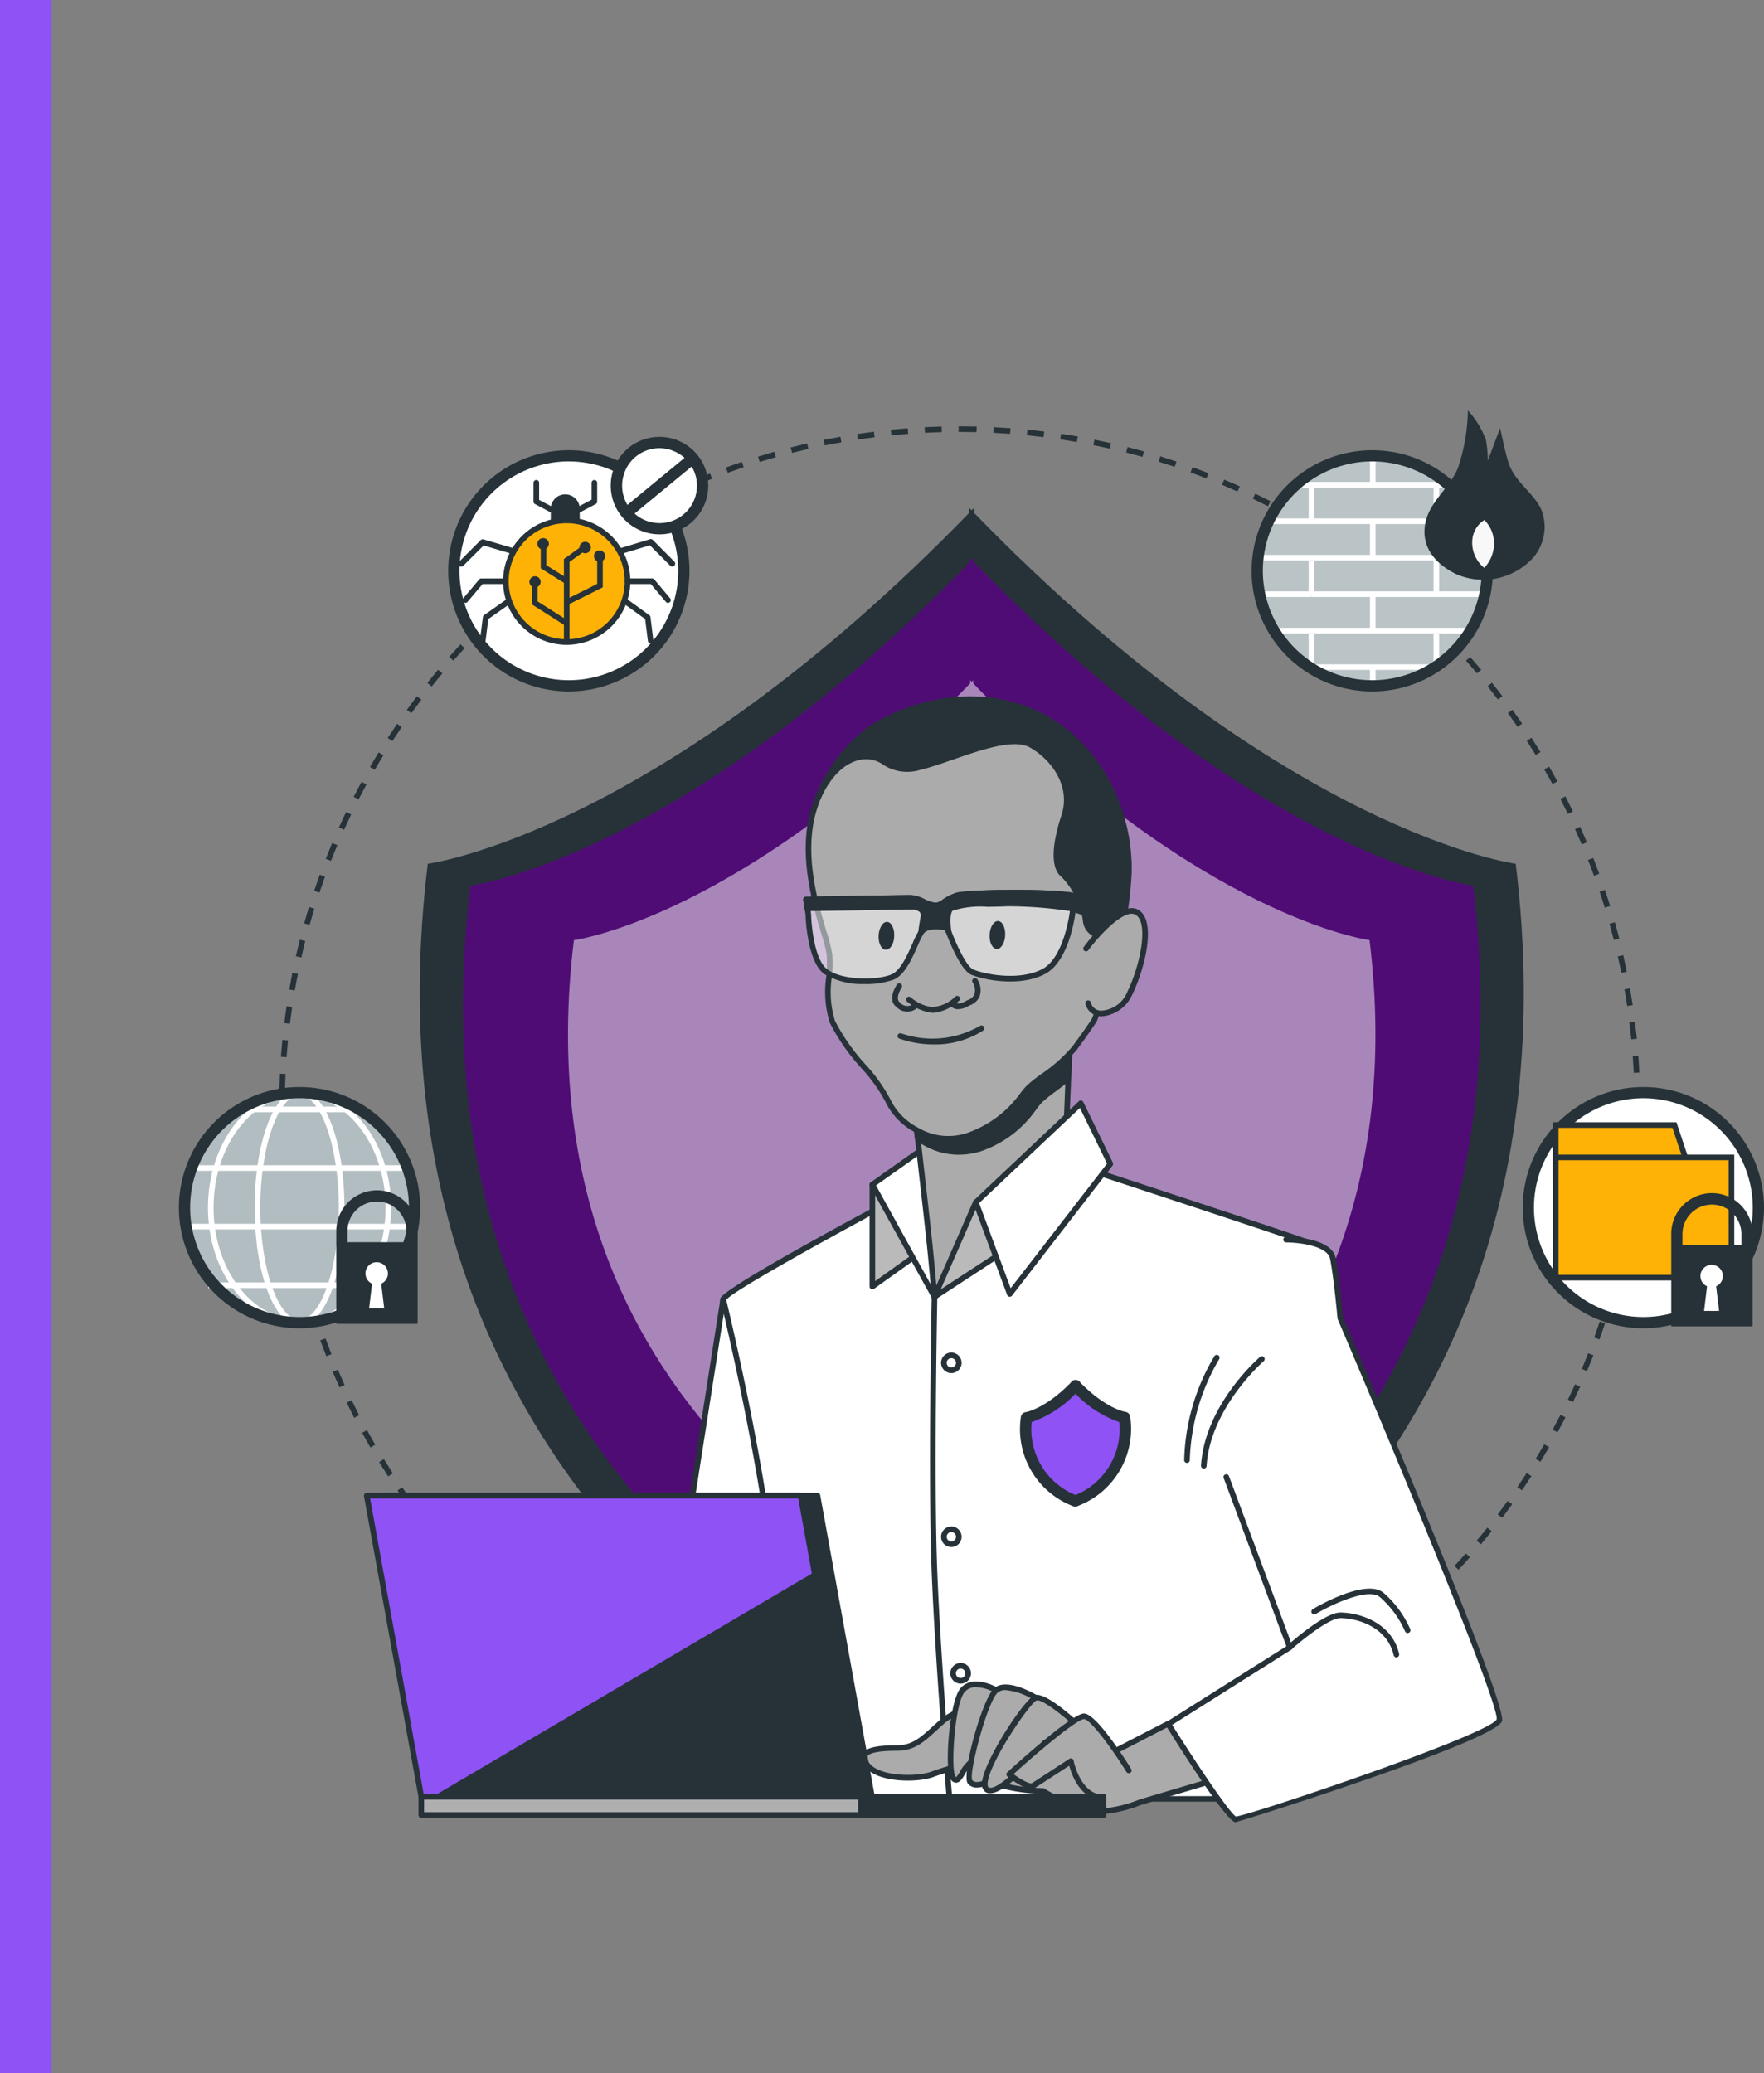 <svg xmlns="http://www.w3.org/2000/svg" xmlns:xlink="http://www.w3.org/1999/xlink" width="144.918" height="170.333" viewBox="0 0 144.918 170.333">
  <rect x="0" y="0" width="144.918" height="170.333" fill="#808080" stroke="none"/>
  <defs>
    <clipPath id="clip-path">
      <rect id="Rectángulo_373478" data-name="Rectángulo 373478" width="130.221" height="115.991" fill="none"/>
    </clipPath>
    <clipPath id="clip-path-3">
      <rect id="Rectángulo_373444" data-name="Rectángulo 373444" width="66.333" height="76.977" fill="none"/>
    </clipPath>
    <clipPath id="clip-path-4">
      <rect id="Rectángulo_373474" data-name="Rectángulo 373474" width="22.846" height="7.286" fill="none"/>
    </clipPath>
  </defs>
  <g id="Grupo_1083993" data-name="Grupo 1083993" transform="translate(-1157.082 -2160.126)">
    <rect id="Rectángulo_364982" data-name="Rectángulo 364982" width="4.246" height="170.333" transform="translate(1157.082 2160.126)" fill="#8f52f5"/>
    <g id="Grupo_1064171" data-name="Grupo 1064171" transform="translate(1171.779 2193.845)" clip-path="url(#clip-path)">
      <g id="Grupo_1064170" data-name="Grupo 1064170">
        <g id="Grupo_1064169" data-name="Grupo 1064169" clip-path="url(#clip-path)">
          <path id="Trazado_777266" data-name="Trazado 777266" d="M73.823,114.645h-.046q-.676,0-1.348-.016l.011-.461q.666.016,1.337.016Zm1.393-.018-.012-.461q.693-.017,1.382-.052l.023.46q-.694.035-1.393.053m-4.18-.048q-.7-.034-1.391-.084l.034-.46q.688.05,1.38.084Zm6.963-.09-.034-.46q.691-.052,1.377-.12l.046.458c-.461.047-.924.086-1.389.122m-9.742-.113q-.7-.068-1.386-.153l.057-.457q.684.084,1.374.152Zm12.516-.165-.058-.457q.688-.086,1.369-.188l.069.455q-.687.1-1.381.19m-15.283-.176q-.691-.1-1.376-.222l.079-.454q.68.118,1.364.22ZM83.53,113.8l-.08-.454q.682-.12,1.359-.256l.091.452q-.682.138-1.369.259m-20.784-.24q-.684-.137-1.363-.291l.1-.449q.672.152,1.351.288Zm23.517-.311-.1-.449q.675-.155,1.344-.325l.113.446q-.673.171-1.354.327m-26.235-.3q-.676-.171-1.346-.358l.124-.444q.664.185,1.336.355Zm28.936-.383-.125-.444q.667-.187,1.326-.391l.136.44q-.665.205-1.337.395m-31.62-.368q-.67-.205-1.332-.427l.147-.437q.657.221,1.321.424Zm34.283-.455-.148-.437q.657-.222,1.3-.458l.159.433q-.653.239-1.315.461M54.691,111.3q-.658-.239-1.308-.494l.168-.429q.645.253,1.3.49Zm39.554-.522-.169-.429q.643-.253,1.276-.521l.179.425q-.638.27-1.286.525m-42.157-.5q-.644-.272-1.281-.559l.19-.42q.631.286,1.27.555ZM96.8,109.7l-.19-.419q.629-.286,1.248-.584l.2.415q-.626.3-1.259.589m-47.262-.566q-.63-.3-1.251-.622l.211-.41q.615.315,1.24.617Zm49.765-.643-.211-.41q.613-.315,1.218-.645l.221.4q-.609.333-1.228.651m-52.25-.631q-.613-.335-1.218-.685l.231-.4q.6.347,1.207.678Zm54.691-.7-.231-.4q.6-.346,1.185-.706l.241.393q-.593.363-1.194.711m-57.108-.7q-.6-.365-1.181-.743l.25-.387q.581.375,1.172.737Zm59.479-.756-.25-.387q.58-.375,1.149-.764l.26.381q-.575.392-1.159.771M42.3,104.946q-.576-.393-1.142-.8l.269-.374q.561.4,1.133.794Zm64.121-.811-.27-.374q.56-.4,1.111-.821l.278.367q-.554.42-1.119.827m-66.385-.82q-.556-.422-1.1-.856l.288-.36q.541.431,1.092.85Zm68.6-.864-.287-.36q.539-.431,1.068-.875l.3.353q-.533.448-1.078.882m-70.782-.876q-.534-.448-1.057-.91l.305-.346q.519.458,1.048.9Zm72.915-.915-.305-.346q.518-.457,1.025-.927l.313.337q-.51.474-1.033.935m-75.006-.93q-.511-.474-1.01-.961l.322-.33q.5.483,1,.953Zm77.048-.966-.323-.33q.494-.482.978-.977l.329.323q-.486.5-.985.985m-79.044-.98q-.486-.5-.961-1.009l.338-.313q.47.508.953,1Zm80.99-1.015-.337-.313q.47-.506.928-1.025l.346.305q-.462.523-.936,1.033M31.869,95.744q-.46-.522-.909-1.056l.353-.3q.445.529.9,1.046ZM116.6,94.681l-.353-.3q.444-.528.876-1.069l.36.287q-.436.546-.884,1.079M30.078,93.613q-.435-.545-.856-1.1l.367-.279q.418.55.849,1.09Zm88.264-1.11-.367-.278q.417-.552.823-1.113l.373.269q-.407.566-.829,1.121M28.394,91.394q-.407-.564-.8-1.139l.38-.26q.39.57.793,1.13Zm91.579-1.155-.381-.26q.39-.571.766-1.152l.387.25q-.378.586-.772,1.162M26.823,89.1q-.378-.584-.742-1.177l.393-.241q.361.588.736,1.168Zm94.665-1.2-.394-.241q.362-.59.708-1.19l.4.231q-.35.6-.714,1.2m-96.12-1.17q-.348-.6-.682-1.212l.4-.221q.33.606.677,1.2Zm97.518-1.246-.4-.221q.332-.608.648-1.224l.41.211q-.319.622-.654,1.234M24.035,84.286q-.317-.617-.62-1.244l.415-.2q.3.621.615,1.233Zm100.128-1.292-.415-.2q.3-.624.586-1.256l.42.19q-.288.637-.591,1.266M22.826,81.784q-.286-.632-.557-1.273l.425-.179q.269.635.553,1.262Zm102.488-1.335-.425-.179q.269-.638.523-1.284l.429.168q-.256.651-.527,1.295M21.743,79.226q-.255-.648-.495-1.3l.433-.158q.237.651.49,1.292Zm104.591-1.38-.433-.158q.237-.651.458-1.309l.437.146q-.222.664-.461,1.321M20.787,76.607q-.223-.659-.429-1.326l.44-.136q.2.661.425,1.315Zm106.437-1.414-.441-.135q.2-.66.39-1.327l.444.125q-.189.671-.393,1.337M19.963,73.945q-.189-.669-.361-1.346l.447-.114q.171.671.359,1.335ZM127.976,72.51l-.447-.113q.169-.669.323-1.344l.449.1q-.155.681-.325,1.355m-108.7-1.266q-.155-.678-.294-1.363l.452-.092q.137.679.29,1.351Zm109.318-1.452-.452-.091q.136-.676.255-1.358l.454.079q-.12.688-.257,1.37M18.722,68.512q-.121-.685-.225-1.375l.456-.069q.1.685.223,1.364Zm110.35-1.466-.455-.068q.1-.682.186-1.369l.457.056q-.085.693-.188,1.381M18.307,65.756q-.086-.689-.156-1.385l.459-.046q.069.689.155,1.374ZM129.414,64.28l-.459-.046q.068-.686.118-1.377l.46.034q-.051.7-.12,1.389m-111.385-1.3q-.053-.693-.087-1.391l.46-.023q.035.691.086,1.38ZM129.618,61.5l-.46-.023q.033-.689.05-1.381l.461.012q-.017.7-.051,1.393M17.888,60.2q-.017-.695-.018-1.394h.461q0,.693.018,1.382Zm111.336-1.484q0-.693-.018-1.383l.461-.012q.017.695.018,1.394ZM18.346,57.423l-.461-.011q.017-.7.05-1.393l.46.022q-.033.689-.049,1.381m110.81-1.472q-.035-.692-.086-1.38l.46-.034q.051.693.086,1.391ZM18.478,54.662l-.46-.034q.05-.7.118-1.388l.459.045q-.067.687-.117,1.377m110.473-1.468q-.068-.69-.154-1.374l.457-.057q.086.69.155,1.385Zm-110.2-1.284-.457-.056q.085-.693.187-1.381l.456.068q-.1.682-.186,1.369m109.862-1.459q-.1-.685-.222-1.364l.454-.08q.12.685.224,1.375ZM19.152,49.177,18.7,49.1q.12-.688.256-1.37l.452.09q-.135.677-.254,1.359m108.979-1.448q-.136-.679-.29-1.351l.449-.1q.154.679.292,1.363ZM19.693,46.466l-.45-.1q.154-.681.325-1.356l.447.112q-.169.669-.321,1.345m107.825-1.433q-.17-.671-.358-1.335l.444-.125q.189.67.36,1.346ZM20.37,43.787l-.444-.124q.187-.672.392-1.337l.441.135q-.2.66-.389,1.327m106.4-1.413q-.2-.662-.424-1.316l.437-.147q.222.66.428,1.326ZM21.182,41.139l-.437-.146q.223-.664.46-1.321l.433.157q-.236.651-.457,1.31m104.707-1.386q-.237-.65-.49-1.292l.429-.169q.255.648.494,1.3ZM22.128,38.532l-.429-.168q.255-.652.526-1.3l.425.178q-.269.639-.522,1.285M124.88,37.185q-.268-.635-.551-1.262l.419-.19q.286.632.557,1.273ZM23.2,35.977l-.42-.19q.287-.637.59-1.266l.416.2q-.3.624-.585,1.257m100.542-1.3q-.3-.622-.614-1.234l.41-.211q.317.618.62,1.244ZM24.4,33.48l-.41-.21q.319-.622.653-1.234l.4.22q-.331.608-.647,1.224m98.082-1.258q-.331-.606-.676-1.2l.4-.231q.348.6.681,1.213ZM25.729,31.048l-.4-.23q.349-.6.713-1.2l.393.24q-.361.59-.707,1.19M121.1,29.834q-.362-.588-.736-1.168l.387-.25q.377.584.741,1.177ZM27.173,28.687l-.387-.25q.38-.586.772-1.162l.381.26q-.389.571-.766,1.153m92.434-1.169q-.39-.57-.793-1.131l.375-.269q.405.565.8,1.14ZM28.732,26.4l-.374-.269q.407-.566.828-1.122l.367.278q-.418.552-.822,1.113m89.262-1.123q-.418-.551-.848-1.091l.36-.287q.434.543.855,1.1ZM30.4,24.2l-.36-.288q.435-.545.883-1.079l.354.3q-.445.53-.876,1.071m85.869-1.078q-.444-.53-.9-1.047l.346-.3q.46.522.909,1.056ZM32.18,22.077l-.346-.3q.461-.523.935-1.034l.338.313q-.47.507-.927,1.026m82.264-1.031q-.47-.506-.953-1l.331-.322q.486.5.96,1.009Zm-80.385-1-.33-.322q.486-.5.985-.986l.323.33q-.5.483-.977.978m78.455-.983q-.5-.483-1-.954l.314-.337q.51.474,1.009.962Zm-76.478-.949-.314-.338q.51-.474,1.032-.935l.305.345q-.517.457-1.023.928m74.453-.933q-.518-.458-1.047-.9l.3-.353q.533.449,1.056.911Zm-72.383-.9-.3-.353q.532-.448,1.077-.883l.288.36q-.539.431-1.068.876m70.267-.883q-.541-.432-1.091-.85l.279-.367q.555.422,1.1.857Zm-68.11-.842-.279-.367q.554-.421,1.119-.828l.27.374q-.56.4-1.109.821m65.907-.831q-.561-.4-1.133-.8l.26-.38q.576.394,1.141.8ZM42.5,12.948l-.26-.381q.574-.393,1.158-.772l.251.387q-.579.375-1.149.766m61.383-.778q-.58-.376-1.171-.738l.241-.393q.6.364,1.181.744Zm-59.068-.724-.241-.393q.593-.363,1.194-.713l.231.4q-.6.346-1.185.707m56.708-.723q-.6-.347-1.207-.679l.222-.4q.612.335,1.216.685ZM47.2,10.062l-.221-.4q.609-.334,1.228-.652l.211.41q-.613.316-1.218.647M99.1,9.4q-.616-.317-1.24-.619l.2-.415q.629.3,1.25.623ZM49.654,8.8l-.2-.415q.625-.3,1.258-.59l.191.42q-.628.284-1.248.584M96.6,8.191q-.631-.285-1.27-.555l.179-.425q.644.272,1.281.56ZM52.163,7.662l-.179-.425q.638-.27,1.285-.526l.169.429q-.641.253-1.275.521m41.884-.549q-.645-.253-1.3-.491l.158-.433q.658.239,1.308.5ZM54.73,6.649l-.159-.433q.654-.239,1.315-.462l.148.437q-.655.221-1.3.459M91.44,6.164q-.657-.221-1.321-.425l.136-.441q.669.207,1.332.429Zm-34.092-.4-.136-.441q.664-.205,1.336-.4l.125.443q-.666.188-1.325.393m31.445-.417q-.664-.187-1.335-.357l.113-.447q.676.172,1.346.36ZM60.008,5.013l-.114-.447q.674-.172,1.355-.328l.1.449q-.675.155-1.344.325m26.107-.345q-.673-.153-1.352-.289l.091-.452q.684.138,1.363.292ZM62.7,4.4l-.092-.452q.682-.138,1.369-.26l.08.454q-.682.121-1.358.258m20.7-.273Q82.726,4,82.04,3.9l.068-.456q.691.1,1.376.223Zm-17.98-.208-.069-.456q.688-.1,1.381-.191l.058.457q-.688.086-1.369.189m15.246-.2q-.684-.085-1.373-.153l.045-.459q.7.068,1.385.154Zm-12.5-.144-.046-.459q.691-.07,1.388-.122l.035.46q-.691.052-1.377.121m9.753-.128q-.687-.05-1.379-.084l.023-.46q.7.035,1.391.085Zm-7-.08L70.9,2.9q.694-.035,1.393-.053l.012.461q-.693.017-1.381.053m4.236-.055q-.689-.017-1.382-.017h-.09V2.83h.089q.7,0,1.4.017Z" transform="translate(-9.633 -1.526)" fill="#263238"/>
          <path id="Trazado_777267" data-name="Trazado 777267" d="M132.954,46.634s-18.876-2.461-44.518-28.85V17.42l-.18.18-.175-.18v.364c-25.624,26.389-44.5,28.85-44.5,28.85-6.725,55.276,39.987,74.212,44.513,75.926v.129l.175-.065.18.065v-.129c4.526-1.715,51.238-20.673,44.509-75.926" transform="translate(-23.134 -9.39)" fill="#263238"/>
          <path id="Trazado_777268" data-name="Trazado 777268" d="M133.622,53.224S116.23,50.96,92.6,26.636V26.3l-.166.171-.161-.171v.336C68.633,50.974,51.247,53.224,51.247,53.224c-6.2,50.971,36.875,68.445,41.024,70.017v.12l.161-.06.166.06v-.12c4.172-1.572,47.242-19.046,41.024-70.017" transform="translate(-27.296 -14.177)" fill="#500c75"/>
          <g id="Grupo_1064165" data-name="Grupo 1064165" transform="translate(31.966 22.167)" opacity="0.5" style="isolation: isolate">
            <g id="Grupo_1064164" data-name="Grupo 1064164">
              <g id="Grupo_1064163" data-name="Grupo 1064163" clip-path="url(#clip-path-3)">
                <path id="Trazado_777269" data-name="Trazado 777269" d="M135.2,69.441s-13.828-1.784-32.556-21.088V48.09c-.041.041-.083.088-.129.129l-.129-.129v.263c-18.747,19.3-32.552,21.088-32.552,21.088-4.923,40.425,29.242,54.285,32.552,55.53v.1l.129-.051.129.051v-.1c3.314-1.245,37.475-15.105,32.556-55.53" transform="translate(-69.35 -48.09)" fill="#fff"/>
              </g>
            </g>
          </g>
          <path id="Trazado_777270" data-name="Trazado 777270" d="M58.449,8.09A9.449,9.449,0,1,1,49,17.539,9.449,9.449,0,0,1,58.449,8.09" transform="translate(-26.414 -4.361)" fill="#fff"/>
          <path id="Trazado_777271" data-name="Trazado 777271" d="M57.91,26.911A9.91,9.91,0,1,1,67.821,17a9.922,9.922,0,0,1-9.91,9.91m0-18.9A8.988,8.988,0,1,0,66.9,17,9,9,0,0,0,57.91,8.012" transform="translate(-25.875 -3.822)" fill="#263238"/>
          <path id="Trazado_777272" data-name="Trazado 777272" d="M68.658,18.767H66.28V16.149a1.189,1.189,0,1,1,2.378,0Z" transform="translate(-35.729 -8.064)" fill="#263238"/>
          <path id="Trazado_777273" data-name="Trazado 777273" d="M65.454,15.479a.243.243,0,0,1-.111-.028l-2.019-1.074a.221.221,0,0,1-.124-.2V12.63a.23.23,0,1,1,.461,0v1.406l1.9,1a.236.236,0,1,1-.106.461Z" transform="translate(-34.068 -6.684)" fill="#263238"/>
          <path id="Trazado_777274" data-name="Trazado 777274" d="M69.328,15.479a.237.237,0,1,1-.111-.461l1.9-1V12.63a.23.23,0,1,1,.461,0v1.544a.226.226,0,0,1-.12.2l-2.024,1.074a.213.213,0,0,1-.106.028" transform="translate(-37.214 -6.684)" fill="#263238"/>
          <path id="Trazado_777275" data-name="Trazado 777275" d="M63.277,19.6a5,5,0,1,1-5,5,5,5,0,0,1,5-5" transform="translate(-31.416 -10.566)" fill="#ffb206"/>
          <path id="Trazado_777276" data-name="Trazado 777276" d="M63.007,29.554a5.227,5.227,0,1,1,5.227-5.227,5.233,5.233,0,0,1-5.227,5.227m0-9.993a4.766,4.766,0,1,0,4.766,4.766,4.772,4.772,0,0,0-4.766-4.766" transform="translate(-31.147 -10.296)" fill="#263238"/>
          <path id="Trazado_777277" data-name="Trazado 777277" d="M50.018,25.224a.233.233,0,0,1-.166-.4l1.784-1.784a.236.236,0,0,1,.23-.055L54.3,23.7a.239.239,0,0,1-.129.461l-2.3-.678-1.673,1.669a.231.231,0,0,1-.175.069" transform="translate(-26.838 -12.387)" fill="#263238"/>
          <path id="Trazado_777278" data-name="Trazado 777278" d="M50.793,31.95a.23.23,0,0,1-.175-.378l1.309-1.549a.226.226,0,0,1,.175-.083h2.019a.23.23,0,0,1,0,.461H52.208l-1.24,1.466a.226.226,0,0,1-.175.083" transform="translate(-27.257 -16.139)" fill="#263238"/>
          <path id="Trazado_777279" data-name="Trazado 777279" d="M53.889,37.219h-.032a.235.235,0,0,1-.2-.258l.24-1.9a.235.235,0,0,1,.092-.161l1.871-1.314a.235.235,0,0,1,.323.055.231.231,0,0,1-.053.321h0l-1.788,1.258-.226,1.8a.23.23,0,0,1-.226.2" transform="translate(-28.924 -18.08)" fill="#263238"/>
          <path id="Trazado_777280" data-name="Trazado 777280" d="M82.739,25.2a.234.234,0,0,1-.166-.069l-1.687-1.687-2.3.7a.24.24,0,1,1-.134-.461l2.443-.738a.226.226,0,0,1,.23.055L82.9,24.786a.235.235,0,0,1,0,.327.229.229,0,0,1-.166.088" transform="translate(-42.194 -12.364)" fill="#263238"/>
          <path id="Trazado_777281" data-name="Trazado 777281" d="M83.018,31.95a.226.226,0,0,1-.175-.083L81.6,30.4H79.69a.23.23,0,0,1,0-.461h2.019a.244.244,0,0,1,.18.083l1.3,1.549a.226.226,0,0,1-.023.319l0,0a.215.215,0,0,1-.147.055" transform="translate(-42.834 -16.139)" fill="#263238"/>
          <path id="Trazado_777282" data-name="Trazado 777282" d="M81.344,37.18a.23.23,0,0,1-.226-.2l-.226-1.8L79.118,33.9a.23.23,0,0,1,.235-.4.218.218,0,0,1,.032.023l1.844,1.337a.236.236,0,0,1,.1.157l.235,1.9a.231.231,0,0,1-.2.258Z" transform="translate(-42.588 -18.042)" fill="#263238"/>
          <path id="Trazado_777283" data-name="Trazado 777283" d="M69.081,32.019H68.62V25.2l1.521-1.1.272.373-1.332.963Z" transform="translate(-36.99 -12.991)" fill="#263238"/>
          <path id="Trazado_777284" data-name="Trazado 777284" d="M69.363,29.951l-.2-.41L71.644,28.3V26.06h.461v2.521Z" transform="translate(-37.281 -14.048)" fill="#263238"/>
          <path id="Trazado_777285" data-name="Trazado 777285" d="M66.5,27.027,64.49,25.768V23.74h.461v1.775l1.8,1.12Z" transform="translate(-34.764 -12.797)" fill="#263238"/>
          <path id="Trazado_777286" data-name="Trazado 777286" d="M65.664,34.226,62.94,32.493V30.7H63.4v1.54l2.512,1.595Z" transform="translate(-33.928 -16.549)" fill="#263238"/>
          <path id="Trazado_777287" data-name="Trazado 777287" d="M64.37,22.76a.47.47,0,1,1-.47.47.47.47,0,0,1,.47-.47" transform="translate(-34.446 -12.269)" fill="#263238"/>
          <path id="Trazado_777288" data-name="Trazado 777288" d="M71.86,23.42a.47.47,0,1,1-.47.47.47.47,0,0,1,.47-.47" transform="translate(-38.483 -12.625)" fill="#263238"/>
          <path id="Trazado_777289" data-name="Trazado 777289" d="M74.9,25.421a.461.461,0,1,1-.461-.461.461.461,0,0,1,.461.461" transform="translate(-39.88 -13.455)" fill="#263238"/>
          <path id="Trazado_777290" data-name="Trazado 777290" d="M63.392,30.021a.461.461,0,1,1-.461-.461.461.461,0,0,1,.461.461" transform="translate(-33.675 -15.935)" fill="#263238"/>
          <path id="Trazado_777291" data-name="Trazado 777291" d="M78.237,8a3.535,3.535,0,1,1,2.018,4.574A3.535,3.535,0,0,1,78.237,8" transform="translate(-42.045 -3.097)" fill="#fff"/>
          <path id="Trazado_777292" data-name="Trazado 777292" d="M80.994,12.741a4.006,4.006,0,1,1,1.612-.342,4,4,0,0,1-1.612.342m-2.868-5.11h0A3.074,3.074,0,1,0,82.1,5.876a3.053,3.053,0,0,0-3.978,1.755" transform="translate(-41.504 -2.559)" fill="#263238"/>
          <rect id="Rectángulo_373445" data-name="Rectángulo 373445" width="6.772" height="0.922" transform="matrix(0.772, -0.636, 0.636, 0.772, 36.582, 7.982)" fill="#263238"/>
          <path id="Trazado_777293" data-name="Trazado 777293" d="M201.639,8.09a9.449,9.449,0,1,1-9.449,9.449,9.449,9.449,0,0,1,9.449-9.449" transform="translate(-103.602 -4.361)" fill="#bac3c6"/>
          <rect id="Rectángulo_373446" data-name="Rectángulo 373446" width="0.081" height="0.461" transform="translate(103.114 20.891) rotate(-31.053)" fill="#fff"/>
          <path id="Trazado_777294" data-name="Trazado 777294" d="M206.6,47.345a9.62,9.62,0,0,1-5.285-1.577l.253-.386a9.154,9.154,0,0,0,5.032,1.5Z" transform="translate(-108.52 -24.464)" fill="#fff"/>
          <path id="Trazado_777295" data-name="Trazado 777295" d="M228.222,16.194a9.228,9.228,0,0,0-2.2-2.923l.306-.345a9.693,9.693,0,0,1,2.313,3.068Z" transform="translate(-121.837 -6.968)" fill="#fff"/>
          <path id="Trazado_777296" data-name="Trazado 777296" d="M212.78,47.345v-.461a9.139,9.139,0,0,0,5.027-1.5l.253.385a9.6,9.6,0,0,1-5.28,1.577" transform="translate(-114.701 -24.464)" fill="#fff"/>
          <path id="Trazado_777297" data-name="Trazado 777297" d="M224.089,42.256l-.256-.383A9.306,9.306,0,0,0,226.6,38.99l.394.24a9.776,9.776,0,0,1-2.9,3.026" transform="translate(-120.659 -21.018)" fill="#fff"/>
          <path id="Trazado_777298" data-name="Trazado 777298" d="M230.226,35.813l-.393-.242A9.032,9.032,0,0,0,231,32.649l.451.094a9.5,9.5,0,0,1-1.223,3.07" transform="translate(-123.893 -17.6)" fill="#fff"/>
          <path id="Trazado_777299" data-name="Trazado 777299" d="M197.837,42.349a9.776,9.776,0,0,1-2.974-3.069l.393-.24a9.319,9.319,0,0,0,2.833,2.923Z" transform="translate(-105.042 -21.045)" fill="#fff"/>
          <path id="Trazado_777300" data-name="Trazado 777300" d="M199.174,10.371l-.306-.344a9.633,9.633,0,0,1,6.407-2.437h.006v.461h-.006a9.174,9.174,0,0,0-6.1,2.32" transform="translate(-107.201 -4.091)" fill="#fff"/>
          <path id="Trazado_777301" data-name="Trazado 777301" d="M218.882,10.371a9.172,9.172,0,0,0-6.1-2.32h0V7.59h0a9.631,9.631,0,0,1,6.407,2.437Z" transform="translate(-114.701 -4.091)" fill="#fff"/>
          <path id="Trazado_777302" data-name="Trazado 777302" d="M232.811,29.311l-.451-.094a9.179,9.179,0,0,0,.194-1.871,8.973,8.973,0,0,0-.067-1.05l.457-.056a9.384,9.384,0,0,1,.071,1.105,9.655,9.655,0,0,1-.2,1.966" transform="translate(-125.256 -14.144)" fill="#fff"/>
          <path id="Trazado_777303" data-name="Trazado 777303" d="M231.645,22.7a9.036,9.036,0,0,0-.845-2.922l.415-.2a9.491,9.491,0,0,1,.888,3.07Z" transform="translate(-124.415 -10.556)" fill="#fff"/>
          <path id="Trazado_777304" data-name="Trazado 777304" d="M191.949,29.311a9.631,9.631,0,0,1-.2-1.965,9.454,9.454,0,0,1,.066-1.105l.457.054a9.167,9.167,0,0,0,.126,2.922Z" transform="translate(-103.364 -14.145)" fill="#fff"/>
          <path id="Trazado_777305" data-name="Trazado 777305" d="M194.265,16.145l-.416-.2a9.681,9.681,0,0,1,2.313-3.068l.306.345a9.211,9.211,0,0,0-2.2,2.923" transform="translate(-104.496 -6.941)" fill="#fff"/>
          <path id="Trazado_777306" data-name="Trazado 777306" d="M192.381,22.706l-.458-.053a9.607,9.607,0,0,1,.888-3.069l.415.2a9.164,9.164,0,0,0-.845,2.923" transform="translate(-103.458 -10.557)" fill="#fff"/>
          <path id="Trazado_777307" data-name="Trazado 777307" d="M193.4,35.861a9.6,9.6,0,0,1-1.223-3.07l.451-.094A9.142,9.142,0,0,0,193.8,35.62Z" transform="translate(-103.597 -17.626)" fill="#fff"/>
          <rect id="Rectángulo_373447" data-name="Rectángulo 373447" width="6.255" height="0.461" transform="translate(98.08 5.877)" fill="#fff"/>
          <rect id="Rectángulo_373448" data-name="Rectángulo 373448" width="6.26" height="0.461" transform="translate(91.82 5.877)" fill="#fff"/>
          <rect id="Rectángulo_373449" data-name="Rectángulo 373449" width="17.032" height="0.461" transform="translate(89.561 8.873)" fill="#fff"/>
          <rect id="Rectángulo_373450" data-name="Rectángulo 373450" width="18.765" height="0.461" transform="translate(88.694 11.869)" fill="#fff"/>
          <rect id="Rectángulo_373451" data-name="Rectángulo 373451" width="4.028" height="0.461" transform="translate(103.302 14.865)" fill="#fff"/>
          <rect id="Rectángulo_373452" data-name="Rectángulo 373452" width="4.222" height="0.461" transform="translate(88.824 14.865)" fill="#fff"/>
          <rect id="Rectángulo_373453" data-name="Rectángulo 373453" width="10.256" height="0.461" transform="translate(93.046 14.865)" fill="#fff"/>
          <rect id="Rectángulo_373454" data-name="Rectángulo 373454" width="16.119" height="0.461" transform="translate(90.017 17.861)" fill="#fff"/>
          <rect id="Rectángulo_373455" data-name="Rectángulo 373455" width="0.069" height="0.461" transform="translate(103.233 20.858)" fill="#fff"/>
          <rect id="Rectángulo_373456" data-name="Rectángulo 373456" width="5.153" height="0.461" transform="translate(98.079 20.858)" fill="#fff"/>
          <rect id="Rectángulo_373457" data-name="Rectángulo 373457" width="0.125" height="0.461" transform="translate(92.921 20.858)" fill="#fff"/>
          <rect id="Rectángulo_373458" data-name="Rectángulo 373458" width="5.033" height="0.461" transform="translate(93.046 20.858)" fill="#fff"/>
          <rect id="Rectángulo_373459" data-name="Rectángulo 373459" width="0.461" height="2.378" transform="translate(97.849 3.729)" fill="#fff"/>
          <rect id="Rectángulo_373460" data-name="Rectángulo 373460" width="0.461" height="2.766" transform="translate(103.071 6.338)" fill="#fff"/>
          <rect id="Rectángulo_373461" data-name="Rectángulo 373461" width="0.461" height="2.766" transform="translate(92.815 6.338)" fill="#fff"/>
          <rect id="Rectángulo_373462" data-name="Rectángulo 373462" width="0.461" height="2.849" transform="translate(97.849 9.219)" fill="#fff"/>
          <rect id="Rectángulo_373463" data-name="Rectángulo 373463" width="0.461" height="2.752" transform="translate(103.071 12.344)" fill="#fff"/>
          <rect id="Rectángulo_373464" data-name="Rectángulo 373464" width="0.461" height="2.752" transform="translate(92.815 12.344)" fill="#fff"/>
          <rect id="Rectángulo_373465" data-name="Rectángulo 373465" width="0.461" height="2.849" transform="translate(97.849 15.211)" fill="#fff"/>
          <rect id="Rectángulo_373466" data-name="Rectángulo 373466" width="0.461" height="1.54" transform="translate(97.849 21.088)" fill="#fff"/>
          <rect id="Rectángulo_373467" data-name="Rectángulo 373467" width="0.461" height="2.71" transform="translate(103.071 18.336)" fill="#fff"/>
          <path id="Trazado_777308" data-name="Trazado 777308" d="M224.071,45.7h-.461l.461-.041Z" transform="translate(-120.539 -24.614)" fill="#fff"/>
          <rect id="Rectángulo_373468" data-name="Rectángulo 373468" width="0.461" height="2.752" transform="translate(92.815 18.336)" fill="#fff"/>
          <path id="Trazado_777309" data-name="Trazado 777309" d="M201.1,26.911a9.91,9.91,0,1,1,9.91-9.91,9.922,9.922,0,0,1-9.91,9.91m0-18.9A8.988,8.988,0,1,0,210.088,17,9,9,0,0,0,201.1,8.012" transform="translate(-103.062 -3.822)" fill="#263238"/>
          <path id="Trazado_777310" data-name="Trazado 777310" d="M230.678,12.353a5.551,5.551,0,0,1-6.066,1.1c-1.581-.774-2.853-2.079-2.577-4s1.991-2.982,2.71-4.715A15.863,15.863,0,0,0,225.566,0a7.407,7.407,0,0,1,1.484,2.434,11.25,11.25,0,0,1,.157,1.692l1-2.669c.221.922.4,1.89.682,2.8.507,1.59,1.941,2.392,2.66,3.784a3.844,3.844,0,0,1-.871,4.314" transform="translate(-119.67)" fill="#263238"/>
          <path id="Trazado_777311" data-name="Trazado 777311" d="M231.2,23.463a3.021,3.021,0,0,1-1.217-2.669c.29-1.553,1.263-1.844,1.263-1.844a2.945,2.945,0,0,1,.973,2.332,3.152,3.152,0,0,1-1.019,2.18" transform="translate(-123.956 -10.215)" fill="#f8f8f8"/>
          <path id="Trazado_777312" data-name="Trazado 777312" d="M230.933,23.423a.232.232,0,0,1-.137-.045,3.22,3.22,0,0,1-1.306-2.9,2.393,2.393,0,0,1,1.423-2.022.228.228,0,0,1,.22.049,3.163,3.163,0,0,1,1.049,2.515,3.359,3.359,0,0,1-1.093,2.339.231.231,0,0,1-.156.061m0-4.472a2.142,2.142,0,0,0-.988,1.614,2.661,2.661,0,0,0,.979,2.316,2.9,2.9,0,0,0,.8-1.88,2.7,2.7,0,0,0-.791-2.05" transform="translate(-123.686 -9.945)" fill="#263238"/>
          <path id="Trazado_777313" data-name="Trazado 777313" d="M10.449,121.59A9.449,9.449,0,1,1,1,131.039a9.449,9.449,0,0,1,9.449-9.449" transform="translate(-0.539 -65.544)" fill="#b2bdc1"/>
          <path id="Trazado_777314" data-name="Trazado 777314" d="M12.7,140.45c-4.15,0-7.527-4.342-7.527-9.68s3.377-9.68,7.527-9.68,7.527,4.342,7.527,9.68-3.377,9.68-7.527,9.68m0-18.9c-3.9,0-7.066,4.136-7.066,9.219s3.17,9.219,7.066,9.219,7.066-4.136,7.066-9.219-3.17-9.219-7.066-9.219" transform="translate(-2.787 -65.275)" fill="#fff"/>
          <path id="Trazado_777315" data-name="Trazado 777315" d="M17.188,140.45c-2.068,0-3.688-4.252-3.688-9.68s1.62-9.68,3.688-9.68,3.688,4.252,3.688,9.68-1.62,9.68-3.688,9.68m0-18.9c-1.749,0-3.227,4.222-3.227,9.219s1.478,9.219,3.227,9.219,3.227-4.222,3.227-9.219-1.478-9.219-3.227-9.219" transform="translate(-7.277 -65.275)" fill="#fff"/>
          <rect id="Rectángulo_373469" data-name="Rectángulo 373469" width="9.694" height="0.461" transform="translate(4.987 57.198)" fill="#fff"/>
          <rect id="Rectángulo_373470" data-name="Rectángulo 373470" width="17.774" height="0.461" transform="translate(0.95 62.011)" fill="#fff"/>
          <rect id="Rectángulo_373471" data-name="Rectángulo 373471" width="18.747" height="0.461" transform="translate(0.461 66.823)" fill="#fff"/>
          <rect id="Rectángulo_373472" data-name="Rectángulo 373472" width="14.865" height="0.461" transform="translate(2.402 71.64)" fill="#fff"/>
          <path id="Trazado_777316" data-name="Trazado 777316" d="M9.91,140.41a9.91,9.91,0,1,1,9.91-9.91,9.922,9.922,0,0,1-9.91,9.91m0-18.9A8.988,8.988,0,1,0,18.9,130.5a9,9,0,0,0-8.988-8.988" transform="translate(0 -65.005)" fill="#263238"/>
          <path id="Trazado_777317" data-name="Trazado 777317" d="M31.392,139a3.347,3.347,0,0,0-3.342,3.342v7.629h6.684v-7.606A3.346,3.346,0,0,0,31.406,139h-.014m-2.42,4.264v-.922a2.42,2.42,0,1,1,4.84,0v.922Z" transform="translate(-15.121 -74.929)" fill="#263238"/>
          <path id="Trazado_777318" data-name="Trazado 777318" d="M35.094,152.733a.922.922,0,1,0-1.3.848l-.244,2.024h1.24l-.244-2.024a.922.922,0,0,0,.553-.848" transform="translate(-17.924 -81.84)" fill="#fff"/>
          <path id="Trazado_777319" data-name="Trazado 777319" d="M249.959,121.59a9.449,9.449,0,1,1-9.449,9.449,9.449,9.449,0,0,1,9.449-9.449" transform="translate(-129.649 -65.544)" fill="#fff"/>
          <path id="Trazado_777320" data-name="Trazado 777320" d="M249.42,140.41a9.91,9.91,0,1,1,9.91-9.91,9.922,9.922,0,0,1-9.91,9.91m0-18.9a8.988,8.988,0,1,0,8.988,8.988,9,9,0,0,0-8.988-8.988" transform="translate(-129.11 -65.005)" fill="#263238"/>
          <path id="Trazado_777321" data-name="Trazado 777321" d="M256.66,131.929H245.39V127.37h9.754Z" transform="translate(-132.279 -68.66)" fill="#ffb206"/>
          <path id="Trazado_777322" data-name="Trazado 777322" d="M256.71,131.89H244.89v-5.02h10.15Zm-11.359-.461h10.72l-1.363-4.1h-9.357Z" transform="translate(-132.01 -68.39)" fill="#263238"/>
          <rect id="Rectángulo_373473" data-name="Rectángulo 373473" width="14.437" height="9.878" transform="translate(113.111 61.37)" fill="#ffb206"/>
          <path id="Trazado_777323" data-name="Trazado 777323" d="M259.788,142.979h-14.9V132.64h14.9Zm-14.437-.461h13.976V133.1H245.351Z" transform="translate(-132.01 -71.501)" fill="#263238"/>
          <path id="Trazado_777324" data-name="Trazado 777324" d="M269.322,139.5a3.347,3.347,0,0,0-3.342,3.342v7.606h6.684v-7.583a3.346,3.346,0,0,0-3.328-3.365h-.014m-2.42,4.287v-.922a2.42,2.42,0,0,1,4.84,0v.922Z" transform="translate(-143.379 -75.199)" fill="#263238"/>
          <path id="Trazado_777325" data-name="Trazado 777325" d="M273.024,153.2a.922.922,0,1,0-1.3.848l-.244,2.024h1.235l-.244-2.024a.922.922,0,0,0,.553-.848" transform="translate(-146.182 -82.091)" fill="#fff"/>
          <path id="Trazado_777326" data-name="Trazado 777326" d="M113.26,136.139s-15.981,8.449-16.29,9.371,2.3,18.286,3.227,24.43a121.048,121.048,0,0,1,1.079,14v2.614h42.407s3.07-45.02,2-45.481-19.821-6.605-19.821-6.605Z" transform="translate(-52.259 -72.487)" fill="#fff"/>
          <path id="Trazado_777327" data-name="Trazado 777327" d="M143.419,186.517H101.012a.231.231,0,0,1-.23-.23v-2.614A121.238,121.238,0,0,0,99.705,169.7l-.049-.328c-2.445-16.3-3.393-23.534-3.168-24.206.314-.937,12.633-7.51,16.4-9.5a.215.215,0,0,1,.077-.024l12.6-1.669a.222.222,0,0,1,.1.01c.766.251,18.769,6.153,19.84,6.613.307.131.82.352-.456,23.138-.626,11.185-1.393,22.458-1.4,22.57a.231.231,0,0,1-.23.215m-42.176-.23h0Zm0-.23H143.2c1.186-17.429,2.7-43.508,2.069-45.06-1.459-.578-18.637-6.212-19.7-6.56l-12.5,1.656c-6.041,3.195-15.737,8.51-16.147,9.234-.266.936,2.336,18.28,3.192,23.979l.05.331a121.671,121.671,0,0,1,1.081,14.033Z" transform="translate(-51.996 -72.217)" fill="#263238"/>
          <path id="Trazado_777328" data-name="Trazado 777328" d="M159.09,176.427s-1.7-.217-4.01-2.6v0c-2.3,2.378-4.01,2.6-4.01,2.6a6.336,6.336,0,0,0,4.01,6.845,6.341,6.341,0,0,0,4.01-6.845" transform="translate(-81.403 -93.688)" fill="#8f52f5"/>
          <path id="Trazado_777329" data-name="Trazado 777329" d="M154.477,183.2a.279.279,0,0,1-.088,0,.46.46,0,0,1-.157-.051,6.771,6.771,0,0,1-4.25-7.311.461.461,0,0,1,.4-.4s1.572-.249,3.688-2.415a.485.485,0,0,1,.336-.226.423.423,0,0,1,.24.028.483.483,0,0,1,.235.2c2.107,2.139,3.655,2.388,3.688,2.388a.461.461,0,0,1,.392.4,6.772,6.772,0,0,1-4.236,7.306.492.492,0,0,1-.249.078m-3.609-6.942a5.836,5.836,0,0,0,3.6,5.992,5.845,5.845,0,0,0,3.6-5.992,9.079,9.079,0,0,1-3.6-2.332A9.074,9.074,0,0,1,150.868,176.254Z" transform="translate(-80.81 -93.142)" fill="#263238"/>
          <path id="Trazado_777330" data-name="Trazado 777330" d="M135.474,199.178a.23.23,0,0,1-.229-.211c-.01-.109-.931-11-1.232-18.6s0-22.492,0-22.641a.239.239,0,0,1,.235-.226.231.231,0,0,1,.226.235c0,.15-.3,15.025,0,22.614s1.221,18.471,1.23,18.58a.231.231,0,0,1-.21.249h-.02" transform="translate(-72.168 -84.902)" fill="#263238"/>
          <path id="Trazado_777331" data-name="Trazado 777331" d="M136.684,169.607a.844.844,0,1,1,.844-.844.845.845,0,0,1-.844.844m0-1.226a.383.383,0,1,0,.383.383.383.383,0,0,0-.383-.383" transform="translate(-73.226 -90.519)" fill="#263238"/>
          <path id="Trazado_777332" data-name="Trazado 777332" d="M136.953,199.42a.613.613,0,1,1-.613.613.613.613,0,0,1,.613-.613" transform="translate(-73.495 -107.499)" fill="#fff"/>
          <path id="Trazado_777333" data-name="Trazado 777333" d="M136.684,200.607a.844.844,0,1,1,.844-.844.845.845,0,0,1-.844.844m0-1.226a.383.383,0,1,0,.383.383.383.383,0,0,0-.383-.383" transform="translate(-73.226 -107.229)" fill="#263238"/>
          <path id="Trazado_777334" data-name="Trazado 777334" d="M139.225,224.368a.618.618,0,1,1-.618-.618h0a.618.618,0,0,1,.613.618" transform="translate(-74.385 -120.614)" fill="#fff"/>
          <path id="Trazado_777335" data-name="Trazado 777335" d="M138.338,224.946a.848.848,0,1,1,.848-.848.849.849,0,0,1-.848.848m0-1.235a.387.387,0,1,0,.384.387.388.388,0,0,0-.384-.387" transform="translate(-74.115 -120.345)" fill="#263238"/>
          <path id="Trazado_777336" data-name="Trazado 777336" d="M147.119,232.246l-4.766,2.457s-5.992-3.84-7.988-4-4.457.157-5.84,1.383-2.148,2.153-3.688,2.153-3.379.152-2.457,1.383,4.148,1.231,5.379.77,3.07-.922,3.07-.922a5,5,0,0,0,2.614,1.844,14.567,14.567,0,0,0,3.379.461s2.922,1.844,4.766,1.687a11.02,11.02,0,0,0,3.227-.765l5.683-1.692s-1.535-3.688-3.379-4.762" transform="translate(-65.837 -124.344)" fill="#ababab"/>
          <path id="Trazado_777337" data-name="Trazado 777337" d="M141.088,239.437c-1.767,0-4.2-1.447-4.6-1.7a14.822,14.822,0,0,1-3.369-.467,5.258,5.258,0,0,1-2.647-1.805c-.46.119-1.894.5-2.9.876-1.341.5-4.644.489-5.645-.847a.966.966,0,0,1-.222-1.026c.254-.508,1.111-.726,2.863-.726,1.236,0,1.932-.636,2.986-1.6.173-.158.355-.324.548-.5,1.838-1.63,5.066-1.515,6.011-1.44,1.9.149,7.123,3.416,7.982,3.96l4.648-2.4a.228.228,0,0,1,.222.006c1.888,1.1,3.411,4.719,3.476,4.872a.232.232,0,0,1-.147.31l-5.684,1.691a11.149,11.149,0,0,1-3.273.774c-.081.007-.164.011-.248.011m-10.529-4.462a.23.23,0,0,1,.186.094,4.79,4.79,0,0,0,2.493,1.759,14.336,14.336,0,0,0,3.317.451.231.231,0,0,1,.119.035c.028.018,2.876,1.8,4.624,1.652a10.76,10.76,0,0,0,3.159-.75l5.454-1.624c-.361-.8-1.624-3.418-3.073-4.351l-4.65,2.4a.232.232,0,0,1-.23-.011c-.059-.038-5.966-3.811-7.882-3.961-1.851-.143-4.316.126-5.669,1.326-.192.17-.372.334-.543.491-1.093,1-1.882,1.719-3.3,1.719-1.831,0-2.343.256-2.451.471-.075.151.056.379.179.543.835,1.115,3.9,1.147,5.114.692,1.229-.46,3.02-.911,3.1-.93a.23.23,0,0,1,.056-.007" transform="translate(-65.567 -124.077)" fill="#263238"/>
          <path id="Trazado_777338" data-name="Trazado 777338" d="M141.288,227.529s-1.844-1.079-2.766,0-1.231,6.605-.77,7.218.77-.765,1.383-1.226,2.153-5.992,2.153-5.992" transform="translate(-74.143 -122.393)" fill="#ababab"/>
          <path id="Trazado_777339" data-name="Trazado 777339" d="M137.715,234.861a.525.525,0,0,1-.416-.246c-.573-.761-.136-6.437.779-7.507,1.035-1.21,2.975-.1,3.057-.049a.23.23,0,0,1,.105.261c-.26.936-1.593,5.631-2.236,6.115a2.667,2.667,0,0,0-.544.715c-.226.374-.422.7-.725.711h-.021m1.667-7.851a1.2,1.2,0,0,0-.954.4c-.834.975-1.151,6.411-.761,6.93a.21.21,0,0,0,.064.065,2.857,2.857,0,0,0,.336-.492,2.961,2.961,0,0,1,.661-.844c.337-.254,1.28-3.059,2.019-5.691a3.369,3.369,0,0,0-1.364-.366" transform="translate(-73.874 -122.121)" fill="#263238"/>
          <path id="Trazado_777340" data-name="Trazado 777340" d="M146.288,228.43s-2.3-1.383-3.227-.613-2.614,6.914-2.153,7.527,1.844,0,2-.77a39.884,39.884,0,0,1,2.766-4.762Z" transform="translate(-75.916 -122.681)" fill="#ababab"/>
          <path id="Trazado_777341" data-name="Trazado 777341" d="M141.235,235.555a.907.907,0,0,1-.755-.342c-.545-.726,1.214-7.029,2.189-7.843,1.019-.851,3.243.443,3.493.592a.231.231,0,0,1,.092.291l-.613,1.383a35.311,35.311,0,0,0-2.75,4.714,1.753,1.753,0,0,1-1.324,1.165,1.5,1.5,0,0,1-.332.039m2.344-8.013a.939.939,0,0,0-.614.182c-.873.729-2.425,6.676-2.114,7.215.154.206.482.158.615.127a1.3,1.3,0,0,0,.973-.808,36.932,36.932,0,0,1,2.8-4.842l.512-1.16a5.366,5.366,0,0,0-2.17-.715" transform="translate(-75.672 -122.411)" fill="#263238"/>
          <path id="Trazado_777342" data-name="Trazado 777342" d="M151.484,231.9s-2.918-2.766-3.688-2.457-5.07,6.762-4,7.527,4.766-3.84,4.766-3.84l1.383,1.074" transform="translate(-77.424 -123.67)" fill="#ababab"/>
          <path id="Trazado_777343" data-name="Trazado 777343" d="M143.805,237.016a.684.684,0,0,1-.408-.123.832.832,0,0,1-.254-.836c.219-1.844,3.466-6.759,4.3-7.093s3.222,1.831,3.932,2.5a.231.231,0,0,1-.317.335c-1.357-1.286-3.064-2.558-3.443-2.41-.558.224-3.8,4.966-4.013,6.72-.025.211,0,.359.065.406.554.393,2.743-1.664,4.453-3.8a.23.23,0,0,1,.321-.038l1.383,1.074a.23.23,0,1,1-.283.364l-1.2-.936c-.928,1.14-3.255,3.83-4.529,3.83" transform="translate(-77.155 -123.406)" fill="#263238"/>
          <path id="Trazado_777344" data-name="Trazado 777344" d="M157.837,237.207s-2.766-4.457-3.688-4.457S148,237.516,148,237.516s1.54,1.226,2,.922,3.07-2,3.07-2,.461,2.461,2.153,2.922" transform="translate(-79.781 -125.466)" fill="#ababab"/>
          <path id="Trazado_777345" data-name="Trazado 777345" d="M154.953,239.321a.233.233,0,0,1-.061-.008c-1.44-.392-2.043-2.055-2.24-2.773-.682.443-2.426,1.578-2.8,1.821-.542.36-1.769-.534-2.271-.934a.23.23,0,0,1-.012-.35c.884-.806,5.342-4.827,6.3-4.827s3.219,3.495,3.883,4.566a.231.231,0,0,1-.392.243c-1.3-2.091-3-4.349-3.492-4.349-.507,0-3.3,2.266-5.79,4.521.668.493,1.367.843,1.515.744.461-.3,3.071-2,3.071-2a.23.23,0,0,1,.352.15c0,.024.456,2.325,1.987,2.743a.23.23,0,0,1-.061.453" transform="translate(-79.511 -125.196)" fill="#263238"/>
          <path id="Trazado_777346" data-name="Trazado 777346" d="M186.02,147.8s3.531,0,3.84,1.54.613,4.914.613,4.914S204,185.906,203.536,187.289s-21.051,8.145-21.664,8.145-5.531-7.836-5.531-7.836l9.984-6.3-5.222-14" transform="translate(-95.057 -79.673)" fill="#fff"/>
          <path id="Trazado_777347" data-name="Trazado 777347" d="M181.6,195.395c-.612,0-3.452-4.32-5.727-7.944a.231.231,0,0,1,.072-.318l9.826-6.2L180.616,167.1a.231.231,0,0,1,.432-.161l5.222,14a.231.231,0,0,1-.093.276l-9.79,6.178c2.2,3.49,4.723,7.229,5.237,7.53,1.546-.217,20.877-6.769,21.423-7.986.222-1.172-7.686-20.3-13.057-32.87a.238.238,0,0,1-.018-.07c0-.034-.307-3.379-.609-4.889-.223-1.109-2.684-1.354-3.614-1.354a.23.23,0,0,1,0-.461c.152,0,3.723.02,4.066,1.725.294,1.466.578,4.514.614,4.9,2.3,5.376,13.519,31.774,13.056,33.166-.554,1.66-21.692,8.3-21.883,8.3" transform="translate(-94.788 -79.403)" fill="#263238"/>
          <path id="Trazado_777348" data-name="Trazado 777348" d="M182.4,177.809h-.014a.23.23,0,0,1-.216-.244c.312-4.958,4.656-8.759,4.841-8.918a.23.23,0,1,1,.3.348c-.043.038-4.383,3.836-4.682,8.6a.231.231,0,0,1-.23.216" transform="translate(-98.2 -90.88)" fill="#263238"/>
          <path id="Trazado_777349" data-name="Trazado 777349" d="M179.4,177.192a.231.231,0,0,1-.23-.23,17.451,17.451,0,0,1,2.493-8.556.231.231,0,0,1,.388.249,17.309,17.309,0,0,0-2.42,8.306.231.231,0,0,1-.23.23" transform="translate(-96.583 -90.724)" fill="#263238"/>
          <path id="Trazado_777350" data-name="Trazado 777350" d="M206.488,217.938a.229.229,0,0,1-.224-.178c-.567-2.411-3.116-3.049-4.385-3.049-.933,0-3.2,1.844-3.995,2.555a.23.23,0,0,1-.307-.344c.306-.273,3.025-2.672,4.3-2.672,1.395,0,4.2.712,4.833,3.4a.229.229,0,0,1-.171.277.208.208,0,0,1-.053.006" transform="translate(-106.464 -115.493)" fill="#263238"/>
          <path id="Trazado_777351" data-name="Trazado 777351" d="M209.75,213.65a.23.23,0,0,1-.211-.138,8,8,0,0,0-2.088-2.836c-1.022-.8-4.146.745-5.263,1.407a.23.23,0,1,1-.235-.4c.438-.26,4.325-2.508,5.79-1.367a8.455,8.455,0,0,1,2.218,3.008.23.23,0,0,1-.119.3.233.233,0,0,1-.092.019" transform="translate(-108.803 -113.201)" fill="#263238"/>
          <path id="Trazado_777352" data-name="Trazado 777352" d="M87.364,158.42l-4.609,29.5s-5.07,3.688-3.227,9.219c.728,2.185,2.766,3.227,12.141,2.3a98.715,98.715,0,0,0,0-16.746c-.77-9.813-4.305-24.278-4.305-24.278" transform="translate(-42.653 -85.398)" fill="#fff"/>
          <path id="Trazado_777353" data-name="Trazado 777353" d="M85.662,199.743c-4.672,0-6.025-1.022-6.618-2.8-1.747-5.242,2.589-8.911,3.232-9.418l4.6-29.409a.231.231,0,0,1,.218-.2.228.228,0,0,1,.234.176c.035.145,3.549,14.595,4.311,24.315a99.157,99.157,0,0,1,0,16.783.231.231,0,0,1-.207.21c-2.339.23-4.231.34-5.764.34m1.483-40.4-4.428,28.341a.23.23,0,0,1-.092.151c-.049.036-4.911,3.657-3.144,8.96.69,2.069,2.767,3.03,11.709,2.167a98.7,98.7,0,0,0-.016-16.516c-.635-8.094-3.187-19.493-4.029-23.1M82.489,187.65h0Z" transform="translate(-42.387 -85.127)" fill="#263238"/>
          <path id="Trazado_777354" data-name="Trazado 777354" d="M75.793,228.407s3.157.074,3.379.438.221,5.287-.512,5.8-1.249.733-1.544,0-.807-2.277-.807-2.277-1.982,2.2-3.895,1.761-2.13-1.318-2.715-1.54-1.383.074-2.72-.461a8.883,8.883,0,0,1-2.789-2.494s-3.526,3.084-4.259,2.715.074-1.54,1.249-2.789,1.982-2.5,3.157-2.793,5.872-.88,7.343-.438a8.628,8.628,0,0,1,2.862,1.318,5.988,5.988,0,0,0,1.249.756" transform="translate(-32.156 -121.92)" fill="#ababab"/>
          <path id="Trazado_777355" data-name="Trazado 777355" d="M77.39,235.084a.711.711,0,0,1-.2-.029.893.893,0,0,1-.552-.587c-.21-.521-.522-1.431-.692-1.933-.626.6-2.233,1.926-3.848,1.556a4.338,4.338,0,0,1-2.288-1.2,1.553,1.553,0,0,0-.457-.346,2.313,2.313,0,0,0-.728-.088,5.282,5.282,0,0,1-2-.375,8.341,8.341,0,0,1-2.736-2.373c-1.182,1.02-3.583,2.962-4.33,2.586a.7.7,0,0,1-.395-.511c-.1-.553.4-1.392,1.579-2.641.275-.291.529-.583.772-.863a5.436,5.436,0,0,1,2.5-2c1.175-.294,5.942-.894,7.465-.435a9.158,9.158,0,0,1,2.959,1.374,5.739,5.739,0,0,0,1.139.691c2.149.052,3.334.236,3.523.548.265.435.278,5.509-.576,6.111a2.2,2.2,0,0,1-1.134.514m-1.35-3.21a.243.243,0,0,1,.047.006.231.231,0,0,1,.171.153c.005.015.513,1.545.8,2.263.073.182.159.289.255.317.218.065.617-.191.942-.42.53-.372.678-4.951.443-5.5a13.88,13.88,0,0,0-3.182-.318.247.247,0,0,1-.089-.02,6.181,6.181,0,0,1-1.3-.785.233.233,0,0,1-.05-.054,9.156,9.156,0,0,0-2.736-1.225c-1.425-.429-6.11.162-7.221.441a5.149,5.149,0,0,0-2.262,1.853c-.247.283-.505.579-.784.875-1.361,1.446-1.5,2.027-1.462,2.245a.235.235,0,0,0,.148.18c.315.153,2.187-1.095,4-2.684a.231.231,0,0,1,.337.036,8.7,8.7,0,0,0,2.689,2.418,4.892,4.892,0,0,0,1.838.341,2.653,2.653,0,0,1,.878.118,1.88,1.88,0,0,1,.61.443,3.936,3.936,0,0,0,2.076,1.088c1.755.407,3.653-1.669,3.671-1.69a.231.231,0,0,1,.171-.077" transform="translate(-31.887 -121.654)" fill="#263238"/>
          <path id="Trazado_777356" data-name="Trazado 777356" d="M71.182,225.385s-1.982-.369-2.2.954.295,6.453.807,6.914a1.277,1.277,0,0,0,1.913-.664,39.039,39.039,0,0,0,.217-5.5s.221-1.258-.733-1.7" transform="translate(-37.155 -121.47)" fill="#ababab"/>
          <path id="Trazado_777357" data-name="Trazado 777357" d="M70.218,233.424a1.5,1.5,0,0,1-.825-.248c-.637-.571-1.124-5.846-.907-7.145a1.262,1.262,0,0,1,.532-.858,2.962,2.962,0,0,1,1.941-.285.23.23,0,0,1,.055.018,1.835,1.835,0,0,1,.863,1.95,36.916,36.916,0,0,1-.225,5.535,1.512,1.512,0,0,1-.171.353,1.5,1.5,0,0,1-.954.649,1.56,1.56,0,0,1-.308.032m.1-8.126a1.87,1.87,0,0,0-1.04.254.8.8,0,0,0-.341.555c-.225,1.348.317,6.3.734,6.705a1.052,1.052,0,0,0,1.421-.321,1.047,1.047,0,0,0,.119-.245,36.257,36.257,0,0,0,.2-5.427c.011-.087.176-1.11-.572-1.483a3.6,3.6,0,0,0-.525-.039" transform="translate(-36.889 -121.2)" fill="#263238"/>
          <path id="Trazado_777358" data-name="Trazado 777358" d="M77.123,225.876s-2.941-1.844-3.688-.807.074,7.269.461,8.08,1.761,1.1,2.056.217.364-4.55.461-4.771" transform="translate(-39.423 -121.155)" fill="#ababab"/>
          <path id="Trazado_777359" data-name="Trazado 777359" d="M74.881,233.875a1.673,1.673,0,0,1-1.455-.89c-.373-.782-1.267-7.166-.44-8.314.85-1.177,3.677.546,4,.746a.231.231,0,0,1-.245.391c-1.066-.667-2.927-1.495-3.378-.867-.641.891.078,7,.482,7.847a1.213,1.213,0,0,0,1.1.625.555.555,0,0,0,.533-.383,21.968,21.968,0,0,0,.341-3.368,7.251,7.251,0,0,1,.128-1.422.23.23,0,0,1,.422.185c-.021.086-.056.685-.089,1.264a20.755,20.755,0,0,1-.364,3.487,1,1,0,0,1-.941.7l-.086,0" transform="translate(-39.161 -120.89)" fill="#263238"/>
          <path id="Trazado_777360" data-name="Trazado 777360" d="M81.93,226.792c-.074.221,0,6.684-.88,7.126s-2.13.438-2.13-2.5.147-6.536.954-6.831,3.084.959,3.895,1.692" transform="translate(-42.542 -121.042)" fill="#ababab"/>
          <path id="Trazado_777361" data-name="Trazado 777361" d="M79.994,234.1a1.234,1.234,0,0,1-.659-.183c-.607-.374-.915-1.3-.915-2.76,0-5.888.59-6.859,1.1-7.048.962-.348,3.37,1.051,4.129,1.737a.23.23,0,1,1-.309.342c-.843-.761-3.013-1.883-3.661-1.646-.188.069-.8.749-.8,6.615,0,1.6.378,2.172.7,2.368a1.156,1.156,0,0,0,1.1-.075c.258-.13.591-1.279.715-6.017a5.75,5.75,0,0,1,.05-.977.23.23,0,0,1,.442.13c-.012.077-.022.457-.032.859-.1,3.709-.293,6.077-.968,6.416a2,2,0,0,1-.89.238" transform="translate(-42.273 -120.777)" fill="#263238"/>
          <path id="Trazado_777362" data-name="Trazado 777362" d="M94.765,236.148a.229.229,0,0,1-.224-.179l-.664-2.936a.23.23,0,0,1,.449-.1l.664,2.936a.23.23,0,0,1-.174.276.241.241,0,0,1-.051.006" transform="translate(-50.602 -125.466)" fill="#263238"/>
          <path id="Trazado_777363" data-name="Trazado 777363" d="M123.6,137.98v8.375l4.25-3.038Z" transform="translate(-66.628 -74.379)" fill="#bababa"/>
          <path id="Trazado_777364" data-name="Trazado 777364" d="M123.33,146.316a.23.23,0,0,1-.23-.23V137.71a.23.23,0,0,1,.411-.143l4.25,5.337a.232.232,0,0,1-.047.331l-4.25,3.038a.23.23,0,0,1-.134.043m.23-7.946v7.268L127.249,143Z" transform="translate(-66.358 -74.11)" fill="#263238"/>
          <path id="Trazado_777365" data-name="Trazado 777365" d="M128.7,143.08l-5.1-9.223,4.978-3.526Z" transform="translate(-66.628 -70.256)" fill="#fff"/>
          <path id="Trazado_777366" data-name="Trazado 777366" d="M128.429,143.041a.231.231,0,0,1-.2-.119l-5.1-9.223a.231.231,0,0,1,.068-.3l4.978-3.526a.232.232,0,0,1,.238-.017.229.229,0,0,1,.125.2l.12,12.75a.23.23,0,0,1-.23.233m-4.8-9.385,4.558,8.246-.107-11.4Z" transform="translate(-66.358 -69.986)" fill="#263238"/>
          <path id="Trazado_777367" data-name="Trazado 777367" d="M131.23,117.2s.973,8.375,1.217,10.8.364,4.01.364,4.01,7.527-8.758,8.984-10.689,1.821-2.549,1.821-2.549l.369-8.984Z" transform="translate(-70.741 -59.183)" fill="#ababab"/>
          <path id="Trazado_777368" data-name="Trazado 777368" d="M132.542,131.973a.231.231,0,0,1-.23-.213c0-.016-.122-1.607-.363-4s-1.207-10.717-1.216-10.8a.231.231,0,0,1,.113-.226l12.755-7.407a.231.231,0,0,1,.346.209l-.369,8.983a.233.233,0,0,1-.032.108c-.016.025-.388.651-1.835,2.57s-8.918,10.614-8.993,10.7a.228.228,0,0,1-.174.08m-1.335-14.922c.132,1.141.976,8.434,1.2,10.658.158,1.572.265,2.8.32,3.464,1.517-1.769,7.362-8.6,8.614-10.259,1.21-1.6,1.665-2.3,1.777-2.48l.349-8.5Z" transform="translate(-70.471 -58.914)" fill="#263238"/>
          <path id="Trazado_777369" data-name="Trazado 777369" d="M131.433,118.954a5.628,5.628,0,0,0,5.195.857c3.227-1.185,4.148-3.227,4.854-3.932.461-.461,1.429-1.1,2.328-1.844l.175-4.245L131.23,117.2s.083.7.2,1.756" transform="translate(-70.741 -59.183)" fill="#263238"/>
          <path id="Trazado_777370" data-name="Trazado 777370" d="M134.568,120.063a5.846,5.846,0,0,1-3.544-1.2.229.229,0,0,1-.089-.158c-.12-1.055-.2-1.754-.2-1.755a.231.231,0,0,1,.113-.227l12.755-7.407a.23.23,0,0,1,.346.209l-.176,4.245a.23.23,0,0,1-.083.168c-.4.333-.82.648-1.191.926a11.865,11.865,0,0,0-1.121.9,6.069,6.069,0,0,0-.479.587,9.152,9.152,0,0,1-4.459,3.4,5.876,5.876,0,0,1-1.869.306m-3.187-1.5a5.389,5.389,0,0,0,4.9.764,8.618,8.618,0,0,0,4.244-3.242,6.392,6.392,0,0,1,.52-.634,12.047,12.047,0,0,1,1.17-.946c.342-.256.726-.544,1.094-.847l.154-3.723-12.261,7.121c.029.248.092.79.174,1.508" transform="translate(-70.471 -58.914)" fill="#263238"/>
          <path id="Trazado_777371" data-name="Trazado 777371" d="M138.062,141.14l-3.4,7.767,5.951-3.886Z" transform="translate(-72.59 -76.083)" fill="#bababa"/>
          <path id="Trazado_777372" data-name="Trazado 777372" d="M134.39,148.868a.23.23,0,0,1-.211-.323l3.4-7.767a.231.231,0,0,1,.4-.034l2.549,3.881a.228.228,0,0,1,.033.173.231.231,0,0,1-.1.146l-5.951,3.886a.233.233,0,0,1-.126.037m3.442-7.516-2.921,6.67,5.11-3.337Z" transform="translate(-72.32 -75.813)" fill="#263238"/>
          <path id="Trazado_777373" data-name="Trazado 777373" d="M142.04,131.626l2.789,7.527,8.26-10.685-2.429-4.978Z" transform="translate(-76.568 -66.568)" fill="#fff"/>
          <path id="Trazado_777374" data-name="Trazado 777374" d="M144.559,139.114l-.035,0a.23.23,0,0,1-.182-.148l-2.789-7.527a.231.231,0,0,1,.058-.248l8.62-8.136a.23.23,0,0,1,.365.066l2.429,4.978a.23.23,0,0,1-.025.242l-8.26,10.685a.229.229,0,0,1-.182.089m-2.52-7.695,2.591,6.994,7.919-10.242-2.229-4.568Z" transform="translate(-76.298 -66.299)" fill="#263238"/>
          <path id="Trazado_777375" data-name="Trazado 777375" d="M117.364,53.851a12.905,12.905,0,0,0-4.844,7.181c-1.12,4.7,1.249,9.8,1.424,11.371s-.5,3.614.244,5.554,4.024,5.015,4.549,6.453,3.466,4.029,6.665,2.858,4.2-3.227,4.932-3.936,2.766-1.9,3.752-3.227,1.609-2.277,1.609-2.277a42.231,42.231,0,0,0,2.812-12.04c.221-5.674-3.144-12.109-9.5-13.879a14.932,14.932,0,0,0-11.643,1.941" transform="translate(-60.493 -27.725)" fill="#ababab"/>
          <path id="Trazado_777376" data-name="Trazado 777376" d="M123.478,87.535a5.694,5.694,0,0,1-2.791-.779,5.547,5.547,0,0,1-2.433-2.529,13.437,13.437,0,0,0-1.964-2.738,16.522,16.522,0,0,1-2.584-3.712,8.473,8.473,0,0,1-.3-3.769,10.193,10.193,0,0,0,.038-1.843,12.982,12.982,0,0,0-.457-1.776c-.678-2.285-1.812-6.11-.962-9.675a13.176,13.176,0,0,1,4.932-7.313l0,0c.054-.037,5.451-3.753,11.837-1.974,6.636,1.848,9.887,8.5,9.669,14.11a42.8,42.8,0,0,1-2.829,12.118c-.027.049-.658,1.01-1.637,2.328a13.117,13.117,0,0,1-2.662,2.372,12.454,12.454,0,0,0-1.115.881,6.732,6.732,0,0,0-.5.6,9.554,9.554,0,0,1-4.51,3.393,5.021,5.021,0,0,1-1.737.313m-6.247-33.76a12.711,12.711,0,0,0-4.755,7.051c-.821,3.44.292,7.191.957,9.433a13.059,13.059,0,0,1,.473,1.856,10.555,10.555,0,0,1-.037,1.929,7.994,7.994,0,0,0,.267,3.569,16.638,16.638,0,0,0,2.51,3.583,13.472,13.472,0,0,1,2.041,2.873,5.143,5.143,0,0,0,2.227,2.286,4.87,4.87,0,0,0,4.142.435,9.019,9.019,0,0,0,4.306-3.245,7.043,7.043,0,0,1,.544-.64,12.527,12.527,0,0,1,1.162-.922,12.792,12.792,0,0,0,2.567-2.277c.97-1.306,1.595-2.256,1.6-2.266a42.551,42.551,0,0,0,2.773-11.922c.212-5.432-2.926-11.864-9.331-13.648a14.8,14.8,0,0,0-11.447,1.906" transform="translate(-60.227 -27.461)" fill="#263238"/>
          <g id="Grupo_1064168" data-name="Grupo 1064168" transform="translate(51.524 39.608)" opacity="0.5" style="isolation: isolate">
            <g id="Grupo_1064167" data-name="Grupo 1064167">
              <g id="Grupo_1064166" data-name="Grupo 1064166" clip-path="url(#clip-path-4)">
                <path id="Trazado_777377" data-name="Trazado 777377" d="M111.964,87.713s.088,3.743,1.447,4.725,4.291.922,5.476.429,1.871-2.992,2.369-3.711,2.116-.336,2.116-.336,1.157,3.273,2.074,3.646,3.817,1.014,5.845-.046,2.425-5.167,2.425-5.167,1.18-.226.853-.834-9.325-.6-10.39-.249-1.2.83-1.784.82-1.383-.618-1.964-.627-8.652.134-8.652.134Z" transform="translate(-111.78 -85.928)" fill="#fff"/>
              </g>
            </g>
          </g>
          <path id="Trazado_777378" data-name="Trazado 777378" d="M129.932,51.977a14.991,14.991,0,0,0-11.643,1.908,13.122,13.122,0,0,0-4.379,5.706c.254-.6,1.3-2.812,3.227-3.3,2.245-.576,2.277,1.475,5.112.784s7.241-2.927,9.187-1.816,3.485,3.425,2.692,5.831-.871,4.213-.074,4.826a6.62,6.62,0,0,1,1.844,3.766c.06,1,1.383,1.673,2.789,1.493a30.26,30.26,0,0,0,.751-5.315c.207-5.67-3.162-12.109-9.5-13.879" transform="translate(-61.404 -27.759)" fill="#263238"/>
          <path id="Trazado_777379" data-name="Trazado 777379" d="M137.969,71.166A3.133,3.133,0,0,1,136,70.535a1.556,1.556,0,0,1-.6-1.108,6.385,6.385,0,0,0-1.754-3.6c-.864-.664-.866-2.468-.005-5.081.778-2.36-.8-4.536-2.587-5.558-1.3-.742-3.939.171-6.27.975-.99.342-1.925.664-2.748.865a3.617,3.617,0,0,1-3.048-.429,2.4,2.4,0,0,0-2.061-.355c-1.8.46-2.807,2.543-3.072,3.171a.23.23,0,0,1-.426-.175,13.344,13.344,0,0,1,4.456-5.806,15.354,15.354,0,0,1,11.842-1.945h0c6.621,1.848,9.878,8.5,9.673,14.109a30.632,30.632,0,0,1-.757,5.358.231.231,0,0,1-.2.176,3.751,3.751,0,0,1-.476.03m-8.183-16.712a2.985,2.985,0,0,1,1.493.336c1.949,1.113,3.656,3.5,2.8,6.1-.772,2.343-.828,4.051-.152,4.571a6.861,6.861,0,0,1,1.933,3.934,1.126,1.126,0,0,0,.439.782,2.76,2.76,0,0,0,1.932.514,30.148,30.148,0,0,0,.709-5.114c.2-5.429-2.945-11.861-9.337-13.645a14.85,14.85,0,0,0-11.45,1.876,12.858,12.858,0,0,0-2.619,2.605,3.722,3.722,0,0,1,1.278-.616,2.845,2.845,0,0,1,2.4.4,3.189,3.189,0,0,0,2.715.384c.8-.2,1.726-.515,2.706-.853a17.972,17.972,0,0,1,5.156-1.276" transform="translate(-61.134 -27.495)" fill="#263238"/>
          <path id="Trazado_777380" data-name="Trazado 777380" d="M128.373,104.422a1.224,1.224,0,0,1-.885-.38c-.651-.466-.283-1.393.041-1.863a.231.231,0,0,1,.379.262c-.006.009-.61.9-.119,1.254a.781.781,0,0,0,1.016.13.23.23,0,1,1,.26.38,1.222,1.222,0,0,1-.692.215" transform="translate(-68.529 -55.027)" fill="#263238"/>
          <path id="Trazado_777381" data-name="Trazado 777381" d="M131.85,105.736a1.7,1.7,0,0,1-.216-.013,3.927,3.927,0,0,1-1.966-.922.23.23,0,0,1,.3-.347,3.456,3.456,0,0,0,1.729.812,2.968,2.968,0,0,0,1.942-.86.23.23,0,1,1,.32.331,3.61,3.61,0,0,1-2.112,1" transform="translate(-69.857 -56.246)" fill="#263238"/>
          <path id="Trazado_777382" data-name="Trazado 777382" d="M138.1,103.72a.779.779,0,0,1-.649-.291.231.231,0,0,1,.378-.265c.016.021.258.283.983-.163a.239.239,0,0,1,.061-.026.927.927,0,0,0,.549-.46,1.2,1.2,0,0,0-.155-1.018.231.231,0,0,1,.409-.213,1.621,1.621,0,0,1,.166,1.42,1.373,1.373,0,0,1-.814.705,1.822,1.822,0,0,1-.928.311" transform="translate(-74.072 -54.531)" fill="#263238"/>
          <path id="Trazado_777383" data-name="Trazado 777383" d="M131.085,111.17a8.637,8.637,0,0,1-2.878-.483.231.231,0,0,1,.166-.43,7.82,7.82,0,0,0,6.48-.619.231.231,0,0,1,.251.387,7.307,7.307,0,0,1-4.02,1.145" transform="translate(-69.032 -59.081)" fill="#263238"/>
          <path id="Trazado_777384" data-name="Trazado 777384" d="M145.769,92.167c-.023.631-.332,1.143-.687,1.139s-.622-.525-.595-1.157.332-1.143.687-1.139.622.521.595,1.157" transform="translate(-77.886 -49.06)" fill="#263238"/>
          <path id="Trazado_777385" data-name="Trazado 777385" d="M125.989,92.312c0,.636-.332,1.143-.687,1.139s-.622-.521-.595-1.152.332-1.143.687-1.139.622.521.595,1.152" transform="translate(-67.224 -49.141)" fill="#263238"/>
          <path id="Trazado_777386" data-name="Trazado 777386" d="M116.359,93.176a6.082,6.082,0,0,1-3.352-.819c-1.4-1.015-1.534-4.591-1.542-4.892l-.182-1.2a.229.229,0,0,1,.052-.183.232.232,0,0,1,.172-.082c.33-.006,8.081-.144,8.66-.134a2.985,2.985,0,0,1,1.072.334,2.721,2.721,0,0,0,.891.294,1.028,1.028,0,0,0,.593-.247,4.12,4.12,0,0,1,1.115-.563c.9-.295,10.209-.487,10.664.359a.6.6,0,0,1,.029.56,1.368,1.368,0,0,1-.874.571c-.1.8-.628,4.19-2.528,5.184-2.042,1.068-4.951.5-6.039.055-.91-.37-1.917-2.993-2.16-3.66-.477-.09-1.448-.172-1.753.269a7.247,7.247,0,0,0-.489.994c-.477,1.078-1.069,2.419-1.982,2.8a6.617,6.617,0,0,1-2.348.365m-4.581-6.722.145.957c0,.009,0,.019,0,.029,0,.036.1,3.64,1.351,4.543s4.077.892,5.252.4c.743-.309,1.317-1.61,1.737-2.559a7.368,7.368,0,0,1,.531-1.07c.571-.825,2.177-.472,2.358-.43a.232.232,0,0,1,.165.148c.434,1.227,1.345,3.266,1.943,3.51.982.4,3.771.946,5.652-.037s2.3-4.945,2.3-4.985a.232.232,0,0,1,.186-.2c.241-.047.634-.192.711-.355.009-.019.028-.058-.018-.144-.586-.454-9.139-.46-10.114-.139a3.661,3.661,0,0,0-1,.507,1.471,1.471,0,0,1-.859.325,2.982,2.982,0,0,1-1.072-.334,2.727,2.727,0,0,0-.891-.294c-.514-.008-6.986.1-8.381.129" transform="translate(-59.986 -46.052)" fill="#263238"/>
          <path id="Trazado_777387" data-name="Trazado 777387" d="M160.223,87.01l3.784,1.858-.258.6-4.379-1.623Z" transform="translate(-85.91 -46.904)" fill="#263238"/>
          <path id="Trazado_777388" data-name="Trazado 777388" d="M163.48,89.427a.234.234,0,0,1-.08-.014l-4.379-1.623a.231.231,0,0,1-.081-.381l.853-.834a.23.23,0,0,1,.263-.042l3.784,1.858a.23.23,0,0,1,.11.3l-.258.6a.231.231,0,0,1-.212.139m-3.958-1.943,3.832,1.42.085-.2L160,87.019Z" transform="translate(-85.64 -46.634)" fill="#263238"/>
          <path id="Trazado_777389" data-name="Trazado 777389" d="M124.169,86.189c-1.065.346-1.2.83-1.784.82s-1.383-.618-1.964-.627-8.652.134-8.652.134l.111.719,8.458-.129s1.235-.1,1.074.857c-.23,1.337-.166,1.208-.166,1.208.493-.719,2.116-.336,2.116-.336l.115.309c-.078-.608-.143-1.558.18-1.876.489-.461,2.7-.327,4.692-.424a34.912,34.912,0,0,1,5.356.429l.811-.876c-.719-.567-9.306-.549-10.348-.207" transform="translate(-60.251 -46.331)" fill="#263238"/>
          <path id="Trazado_777390" data-name="Trazado 777390" d="M120.971,89.143a.216.216,0,0,1-.07-.012c-.219-.072-.219-.113.014-1.469a.436.436,0,0,0-.079-.388,1.066,1.066,0,0,0-.749-.2l-8.473.13a.211.211,0,0,1-.231-.2l-.111-.719a.231.231,0,0,1,.224-.266c.33-.006,8.086-.138,8.66-.134a2.976,2.976,0,0,1,1.072.334,2.711,2.711,0,0,0,.891.293.912.912,0,0,0,.59-.246,4.071,4.071,0,0,1,1.12-.564c1-.328,9.742-.4,10.562.246a.231.231,0,0,1,.026.337l-.811.876a.231.231,0,0,1-.206.071,34.746,34.746,0,0,0-5.321-.426c-.535.026-1.1.035-1.637.045a7.653,7.653,0,0,0-2.9.317c-.065.064-.275.385-.109,1.679a.231.231,0,0,1-.445.11l-.071-.19c-.478-.091-1.452-.173-1.754.267a.239.239,0,0,1-.2.1m-.79-2.533a1.39,1.39,0,0,1,.994.352.881.881,0,0,1,.195.778c-.05.29-.086.508-.111.671a3.125,3.125,0,0,1,1.663-.106,1.938,1.938,0,0,1,.3-1.463c.4-.381,1.483-.417,3.21-.446.535-.009,1.092-.018,1.634-.045a35.256,35.256,0,0,1,5.282.413l.507-.548a45.684,45.684,0,0,0-9.887-.07h0a3.587,3.587,0,0,0-1,.507,1.394,1.394,0,0,1-.856.325,2.975,2.975,0,0,1-1.072-.333,2.713,2.713,0,0,0-.891-.294c-.516,0-6.984.1-8.38.129l.04.26,8.257-.126c.013,0,.055,0,.116,0m3.718-.683h0Z" transform="translate(-59.981 -46.069)" fill="#263238"/>
          <path id="Trazado_777391" data-name="Trazado 777391" d="M161.67,92.3s2.839-3.83,4.208-2.968.277,4.835-.613,6.638-3.01,2.254-3.42.8" transform="translate(-87.15 -48.087)" fill="#ababab"/>
          <path id="Trazado_777392" data-name="Trazado 777392" d="M162.712,97.6c-.05,0-.1,0-.147-.007a1.341,1.341,0,0,1-1.212-1.025.231.231,0,0,1,.444-.125.879.879,0,0,0,.809.691,2.453,2.453,0,0,0,2.182-1.533c1.016-2.059,1.813-5.638.7-6.34-.862-.547-2.851,1.5-3.9,2.91a.23.23,0,1,1-.37-.275c.3-.409,3.012-3.974,4.516-3.026,1.541.97.4,5.062-.53,6.934a3,3,0,0,1-2.49,1.794" transform="translate(-86.88 -47.82)" fill="#263238"/>
          <path id="Trazado_777393" data-name="Trazado 777393" d="M76.6,218.159H40.96L36.48,193.42H72.125Z" transform="translate(-19.665 -104.265)" fill="#263238"/>
          <path id="Trazado_777394" data-name="Trazado 777394" d="M76.335,218.12H40.691a.231.231,0,0,1-.227-.189l-4.48-24.739a.231.231,0,0,1,.227-.271H71.855a.23.23,0,0,1,.227.189l4.48,24.739a.231.231,0,0,1-.227.271m-35.452-.461H76.059l-4.4-24.278H36.486Z" transform="translate(-19.395 -103.995)" fill="#263238"/>
          <path id="Trazado_777395" data-name="Trazado 777395" d="M73.6,218.159H37.96L33.48,193.42H69.125Z" transform="translate(-18.048 -104.265)" fill="#8f52f5"/>
          <path id="Trazado_777396" data-name="Trazado 777396" d="M73.335,218.12H37.691a.231.231,0,0,1-.227-.189l-4.48-24.739a.231.231,0,0,1,.227-.271H68.855a.23.23,0,0,1,.227.189l4.48,24.739a.231.231,0,0,1-.227.271m-35.452-.461H73.059l-4.4-24.278H33.486Z" transform="translate(-17.778 -103.995)" fill="#263238"/>
          <path id="Trazado_777397" data-name="Trazado 777397" d="M46.2,225.781H80.462l-3.3-18.221Z" transform="translate(-24.904 -111.887)" fill="#263238"/>
          <path id="Trazado_777398" data-name="Trazado 777398" d="M80.192,225.741H45.93a.23.23,0,0,1-.117-.429l30.962-18.221a.226.226,0,0,1,.213-.011.229.229,0,0,1,.131.168l3.3,18.221a.231.231,0,0,1-.227.271m-33.416-.461h33.14l-3.192-17.624Z" transform="translate(-24.635 -111.617)" fill="#263238"/>
          <rect id="Rectángulo_373475" data-name="Rectángulo 373475" width="56.041" height="1.498" transform="translate(19.913 113.894)" fill="#afafaf"/>
          <path id="Trazado_777399" data-name="Trazado 777399" d="M98.972,248.549H42.93a.23.23,0,0,1-.23-.23v-1.5a.23.23,0,0,1,.23-.23H98.972a.23.23,0,0,1,.23.23v1.5a.23.23,0,0,1-.23.23m-55.811-.461H98.742v-1.037H43.161Z" transform="translate(-23.018 -132.926)" fill="#263238"/>
          <rect id="Rectángulo_373476" data-name="Rectángulo 373476" width="19.917" height="1.498" transform="translate(56.037 113.894)" fill="#263238"/>
          <path id="Trazado_777400" data-name="Trazado 777400" d="M141.218,248.549H121.3a.23.23,0,0,1-.23-.23v-1.5a.23.23,0,0,1,.23-.23h19.917a.23.23,0,0,1,.23.23v1.5a.23.23,0,0,1-.23.23m-19.687-.461h19.456v-1.037H121.531Z" transform="translate(-65.264 -132.926)" fill="#263238"/>
        </g>
      </g>
    </g>
  </g>
</svg>
